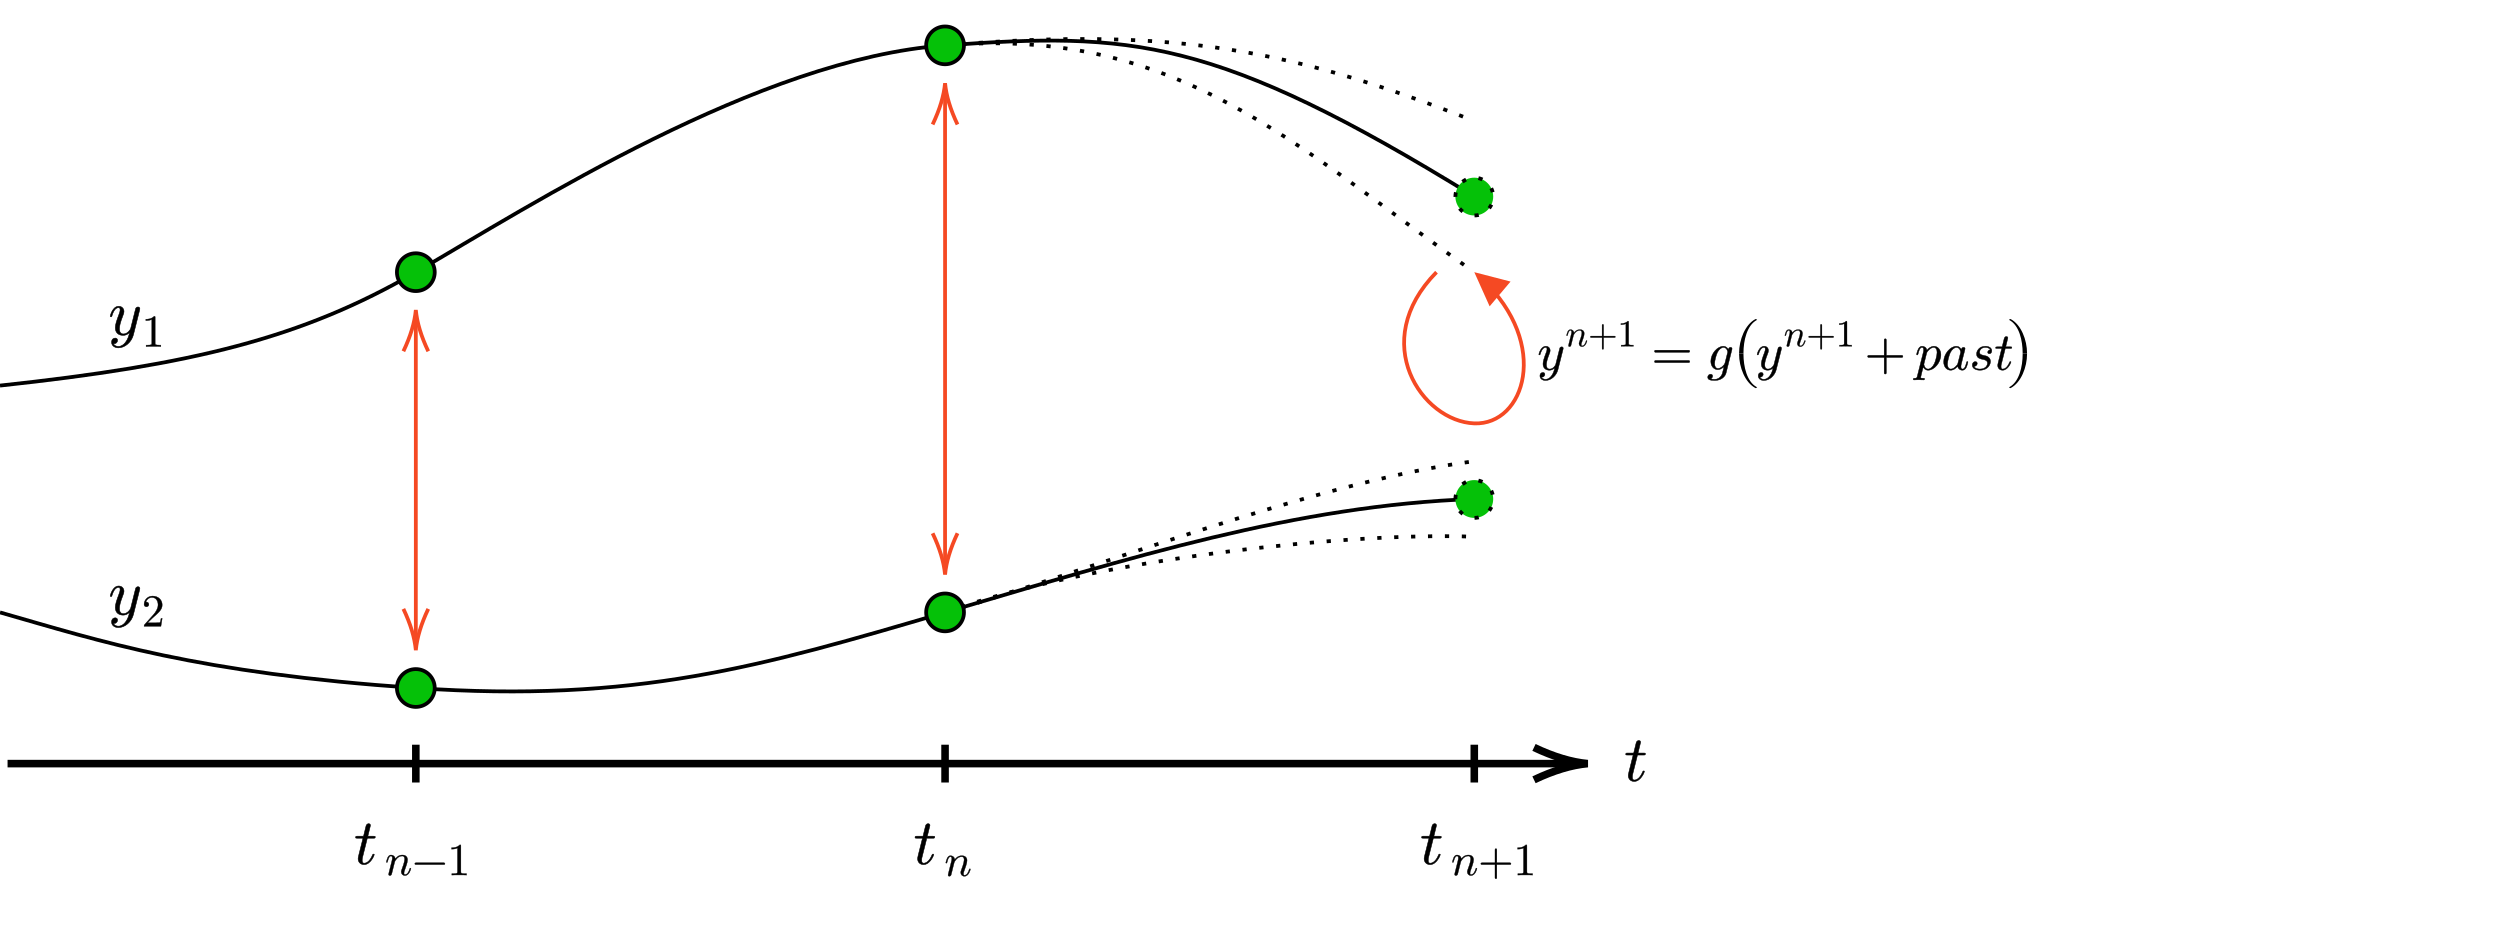 ﻿<svg xmlns="http://www.w3.org/2000/svg" xmlns:xlink="http://www.w3.org/1999/xlink" x="0" y="0" width="661.333" height="245.967" style="
        width:661.333px;
        height:245.967px;
        background: transparent;
        fill: none;
">
        
        
        <svg xmlns="http://www.w3.org/2000/svg" class="role-diagram-draw-area"><g class="shapes-region" style="stroke: black; fill: none;"><g class="arrow-line"><path class="connection real" stroke-dasharray="" d="  M2,202 L417,202" style="stroke: rgb(0, 0, 0); stroke-width: 2px; fill: none; fill-opacity: 1;"/><g stroke="#000" transform="matrix(-1,1.2246467991473532e-16,-1.2246467991473532e-16,-1,420,202)" style="stroke: rgb(0, 0, 0); stroke-width: 2px;"><path d=" M14.21,-4.28 Q6.45,-0.59 0,0 Q6.45,0.59 14.21,4.28"/></g></g><g class="arrow-line"><path class="connection real" stroke-dasharray="" d="  M0,102 C50.78,96.53 79.78,89.53 110,72 C140.22,54.47 200.78,15.53 250,12 C299.22,8.47 321.38,9.65 390,52" style="stroke: rgb(0, 0, 0); stroke-width: 1px; fill: none; fill-opacity: 1;"/></g><g class="arrow-line"><path class="connection real" stroke-dasharray="1.125 3.35" d="  M250,12 C311.78,6.85 342.78,38.85 390,72" style="stroke: rgb(0, 0, 0); stroke-width: 1px; fill: none; fill-opacity: 1;"/></g><g class="arrow-line"><path class="connection real" stroke-dasharray="1.125 3.35" d="  M250,12 C311.78,6.85 342.78,13.53 390,32" style="stroke: rgb(0, 0, 0); stroke-width: 1px; fill: none; fill-opacity: 1;"/></g><g class="arrow-line"><path class="connection real" stroke-dasharray="" d="  M0,162 C26.78,169.65 51.74,178 110,182 C168.26,186 201.22,176.35 250,162 C298.78,147.65 342.78,133.65 390,132" style="stroke: rgb(0, 0, 0); stroke-width: 1px; fill: none; fill-opacity: 1;"/></g><g class="arrow-line"><path class="connection real" stroke-dasharray="1.125 3.35" d="  M250,162 C286.78,151.65 346.78,127.65 390,122" style="stroke: rgb(0, 0, 0); stroke-width: 1px; fill: none; fill-opacity: 1;"/></g><g class="arrow-line"><path class="connection real" stroke-dasharray="1.125 3.35" d="  M250,162 C289.78,147.65 358.78,140.65 390,142" style="stroke: rgb(0, 0, 0); stroke-width: 1px; fill: none; fill-opacity: 1;"/></g><g class="composite-shape"><path class="real" d=" M105,72 C105,69.24 107.24,67 110,67 C112.76,67 115,69.24 115,72 C115,74.76 112.76,77 110,77 C107.24,77 105,74.76 105,72 Z" style="stroke-width: 1px; stroke: rgb(0, 0, 0); fill: rgb(5, 193, 8); fill-opacity: 1;"/></g><g class="composite-shape"><path class="real" d=" M245,12 C245,9.24 247.24,7 250,7 C252.76,7 255,9.24 255,12 C255,14.76 252.76,17 250,17 C247.24,17 245,14.76 245,12 Z" style="stroke-width: 1px; stroke: rgb(0, 0, 0); fill: rgb(5, 193, 8); fill-opacity: 1;"/></g><g class="composite-shape"><path class="real" d=" M385,52 C385,49.24 387.24,47 390,47 C392.76,47 395,49.24 395,52 C395,54.76 392.76,57 390,57 C387.24,57 385,54.76 385,52 Z" style="stroke-width: 1px; stroke: rgb(0, 0, 0); fill: rgb(5, 193, 8); fill-opacity: 1; stroke-dasharray: 1.125px, 3.35px;"/></g><g class="composite-shape"><path class="real" d=" M385,132 C385,129.24 387.24,127 390,127 C392.76,127 395,129.24 395,132 C395,134.76 392.76,137 390,137 C387.24,137 385,134.76 385,132 Z" style="stroke-width: 1px; stroke: rgb(0, 0, 0); fill: rgb(5, 193, 8); fill-opacity: 1; stroke-dasharray: 1.125px, 3.35px;"/></g><g class="composite-shape"><path class="real" d=" M245,162 C245,159.24 247.24,157 250,157 C252.76,157 255,159.24 255,162 C255,164.76 252.76,167 250,167 C247.24,167 245,164.76 245,162 Z" style="stroke-width: 1px; stroke: rgb(0, 0, 0); fill: rgb(5, 193, 8); fill-opacity: 1;"/></g><g class="composite-shape"><path class="real" d=" M105,182 C105,179.24 107.24,177 110,177 C112.76,177 115,179.24 115,182 C115,184.76 112.76,187 110,187 C107.24,187 105,184.76 105,182 Z" style="stroke-width: 1px; stroke: rgb(0, 0, 0); fill: rgb(5, 193, 8); fill-opacity: 1;"/></g><g class="arrow-line"><path class="connection real" stroke-dasharray="" d="  M110,84 L110,170" style="stroke: rgb(245, 73, 35); stroke-opacity: 1; stroke-width: 1px; fill: none; fill-opacity: 1;"/><g stroke="rgb(245,73,35)" stroke-opacity="1" transform="matrix(-1.8369701987210297e-16,-1,1,-1.8369701987210297e-16,110,172)" style="stroke: rgb(245, 73, 35); stroke-width: 1px;"><path d=" M10.93,-3.29 Q4.96,-0.45 0,0 Q4.96,0.45 10.93,3.29"/></g><g stroke="rgb(245,73,35)" stroke-opacity="1" transform="matrix(6.123233995736766e-17,1,-1,6.123233995736766e-17,110,82)" style="stroke: rgb(245, 73, 35); stroke-width: 1px;"><path d=" M10.93,-3.29 Q4.96,-0.45 0,0 Q4.96,0.45 10.93,3.29"/></g></g><g class="arrow-line"><path class="connection real" stroke-dasharray="" d="  M250,24 L250,150" style="stroke: rgb(245, 73, 35); stroke-opacity: 1; stroke-width: 1px; fill: none; fill-opacity: 1;"/><g stroke="rgb(245,73,35)" stroke-opacity="1" transform="matrix(-1.8369701987210297e-16,-1,1,-1.8369701987210297e-16,250,152)" style="stroke: rgb(245, 73, 35); stroke-width: 1px;"><path d=" M10.93,-3.29 Q4.96,-0.45 0,0 Q4.96,0.45 10.93,3.29"/></g><g stroke="rgb(245,73,35)" stroke-opacity="1" transform="matrix(6.123233995736766e-17,1,-1,6.123233995736766e-17,250,22)" style="stroke: rgb(245, 73, 35); stroke-width: 1px;"><path d=" M10.93,-3.29 Q4.96,-0.45 0,0 Q4.96,0.45 10.93,3.29"/></g></g><g class="arrow-line"><path class="connection real" stroke-dasharray="" d="  M110,197 L110,207" style="stroke: rgb(0, 0, 0); stroke-width: 2px; fill: none; fill-opacity: 1;"/></g><g class="arrow-line"><path class="connection real" stroke-dasharray="" d="  M250,197 L250,207" style="stroke: rgb(0, 0, 0); stroke-width: 2px; fill: none; fill-opacity: 1;"/></g><g class="arrow-line"><path class="connection real" stroke-dasharray="" d="  M390,197 L390,207" style="stroke: rgb(0, 0, 0); stroke-width: 2px; fill: none; fill-opacity: 1;"/></g><g class="arrow-line"><path class="connection real" stroke-dasharray="" d="  M380,72 C361.78,90.53 376.22,111.47 390,112 C403.3,112.51 410.29,91.11 392.08,73.86" style="stroke: rgb(245, 73, 35); stroke-opacity: 1; stroke-width: 1px; fill: none; fill-opacity: 1;"/><g stroke="none" fill="rgb(245,73,35)" fill-opacity="1" transform="matrix(0.764,0.645,-0.645,0.764,390,72)" style="stroke: none; fill: rgb(245, 73, 35); stroke-width: 1px;"><path d=" M8.93,-4.29 L0,0 L8.93,4.29 Z"/></g></g><g/></g><g/><g/><g/></svg>
        <svg xmlns="http://www.w3.org/2000/svg" xmlns:xlink="http://www.w3.org/1999/xlink" width="660" height="244.633" style="width:660px;height:244.633px;font-family:LatinModern-Math, LatinModern, Asana-Math, Asana;background:transparent;"><g><g><g><g><g><g><g transform="matrix(1,0,0,1,28.667,88.533)"><path transform="matrix(0.017,0,0,-0.017,0,0)" d="M490 404C490 422 476 431 461 431C451 431 435 425 426 410C424 405 416 374 412 356L392 276L347 96C343 81 300 11 234 11C183 11 172 55 172 92C172 138 189 200 223 288C239 329 243 340 243 360C243 405 211 442 161 442C66 442 29 297 29 288C29 278 41 278 41 278C51 278 52 280 57 296C84 390 124 420 158 420C166 420 183 420 183 388C183 363 173 337 166 318C126 212 108 155 108 108C108 19 171 -11 230 -11C269 -11 303 6 331 34C318 -18 306 -67 266 -120C240 -154 202 -183 156 -183C142 -183 97 -180 80 -141C96 -141 109 -141 123 -129C133 -120 143 -107 143 -88C143 -57 116 -53 106 -53C83 -53 50 -69 50 -118C50 -168 94 -205 156 -205C259 -205 362 -114 390 -1L486 381C490 395 490 397 490 404Z" stroke="rgb(0,0,0)" stroke-opacity="1" stroke-width="8" fill="rgb(0,0,0)" fill-opacity="1"></path></g></g><g><g><g><g><g transform="matrix(1,0,0,1,37.517,91.667)"><path transform="matrix(0.012,0,0,-0.012,0,0)" d="M419 0L419 31L387 31C297 31 294 42 294 79L294 640C294 664 294 666 271 666C209 602 121 602 89 602L89 571C109 571 168 571 220 597L220 79C220 43 217 31 127 31L95 31L95 0C130 3 217 3 257 3C297 3 384 3 419 0Z" stroke="rgb(0,0,0)" stroke-opacity="1" stroke-width="8" fill="rgb(0,0,0)" fill-opacity="1"></path></g></g></g></g></g></g></g></g></g></g><g><g><g><g><g><g><g transform="matrix(1,0,0,1,28.667,162.533)"><path transform="matrix(0.017,0,0,-0.017,0,0)" d="M490 404C490 422 476 431 461 431C451 431 435 425 426 410C424 405 416 374 412 356L392 276L347 96C343 81 300 11 234 11C183 11 172 55 172 92C172 138 189 200 223 288C239 329 243 340 243 360C243 405 211 442 161 442C66 442 29 297 29 288C29 278 41 278 41 278C51 278 52 280 57 296C84 390 124 420 158 420C166 420 183 420 183 388C183 363 173 337 166 318C126 212 108 155 108 108C108 19 171 -11 230 -11C269 -11 303 6 331 34C318 -18 306 -67 266 -120C240 -154 202 -183 156 -183C142 -183 97 -180 80 -141C96 -141 109 -141 123 -129C133 -120 143 -107 143 -88C143 -57 116 -53 106 -53C83 -53 50 -69 50 -118C50 -168 94 -205 156 -205C259 -205 362 -114 390 -1L486 381C490 395 490 397 490 404Z" stroke="rgb(0,0,0)" stroke-opacity="1" stroke-width="8" fill="rgb(0,0,0)" fill-opacity="1"></path></g></g><g><g><g><g><g transform="matrix(1,0,0,1,37.517,165.667)"><path transform="matrix(0.012,0,0,-0.012,0,0)" d="M449 174L424 174C419 144 412 100 402 85C395 77 329 77 307 77L127 77L233 180C389 318 449 372 449 472C449 586 359 666 237 666C124 666 50 574 50 485C50 429 100 429 103 429C120 429 155 441 155 482C155 508 137 534 102 534C94 534 92 534 89 533C112 598 166 635 224 635C315 635 358 554 358 472C358 392 308 313 253 251L61 37C50 26 50 24 50 0L421 0Z" stroke="rgb(0,0,0)" stroke-opacity="1" stroke-width="8" fill="rgb(0,0,0)" fill-opacity="1"></path></g></g></g></g></g></g></g></g></g></g><g><g><g><g><g><g><g transform="matrix(1,0,0,1,429.667,206.533)"><path transform="matrix(0.017,0,0,-0.017,0,0)" d="M330 420C330 431 320 431 302 431L214 431C250 573 255 593 255 599C255 616 243 626 226 626C223 626 195 625 186 590L147 431L53 431C33 431 23 431 23 412C23 400 31 400 51 400L139 400C67 116 63 99 63 81C63 27 101 -11 155 -11C257 -11 314 135 314 143C314 153 306 153 302 153C293 153 292 150 287 139C244 35 191 11 157 11C136 11 126 24 126 57C126 81 128 88 132 105L206 400L300 400C320 400 330 400 330 420Z" stroke="rgb(0,0,0)" stroke-opacity="1" stroke-width="8" fill="rgb(0,0,0)" fill-opacity="1"></path></g></g></g></g></g></g></g><g><g><g><g><g><g><g transform="matrix(1,0,0,1,93.667,228.533)"><path transform="matrix(0.017,0,0,-0.017,0,0)" d="M330 420C330 431 320 431 302 431L214 431C250 573 255 593 255 599C255 616 243 626 226 626C223 626 195 625 186 590L147 431L53 431C33 431 23 431 23 412C23 400 31 400 51 400L139 400C67 116 63 99 63 81C63 27 101 -11 155 -11C257 -11 314 135 314 143C314 153 306 153 302 153C293 153 292 150 287 139C244 35 191 11 157 11C136 11 126 24 126 57C126 81 128 88 132 105L206 400L300 400C320 400 330 400 330 420Z" stroke="rgb(0,0,0)" stroke-opacity="1" stroke-width="8" fill="rgb(0,0,0)" fill-opacity="1"></path></g></g><g><g><g><g><g transform="matrix(1,0,0,1,100.317,231.667)"><path transform="matrix(0.012,0,0,-0.012,0,0)" d="" stroke="rgb(0,0,0)" stroke-opacity="1" stroke-width="8" fill="rgb(0,0,0)" fill-opacity="1"></path></g></g></g></g></g><g><g><g><g><g transform="matrix(1,0,0,1,101.85,231.483)"><path transform="matrix(0.012,0,0,-0.012,0,0)" d="M571 143C571 153 562 153 559 153C549 153 549 150 544 135C524 67 491 11 442 11C425 11 418 21 418 44C418 69 427 93 436 115C455 168 497 278 497 335C497 402 454 442 382 442C292 442 243 378 226 355C221 411 180 442 134 442C88 442 69 403 59 385C43 351 29 292 29 288C29 278 41 278 41 278C51 278 52 279 58 301C75 372 95 420 131 420C151 420 162 407 162 374C162 353 159 342 146 290L88 59C85 44 79 21 79 16C79 -2 93 -11 108 -11C120 -11 138 -3 145 17C146 19 158 66 164 91L186 181C192 203 198 225 203 248L216 298C231 329 284 420 379 420C424 420 433 383 433 350C433 288 384 160 368 117C359 94 358 82 358 71C358 24 393 -11 440 -11C534 -11 571 135 571 143ZM1322 250C1322 261 1313 270 1302 270L676 270C665 270 656 261 656 250C656 239 665 230 676 230L1302 230C1313 230 1322 239 1322 250ZM1797 0L1797 31L1765 31C1675 31 1672 42 1672 79L1672 640C1672 664 1672 666 1649 666C1587 602 1499 602 1467 602L1467 571C1487 571 1546 571 1598 597L1598 79C1598 43 1595 31 1505 31L1473 31L1473 0C1508 3 1595 3 1635 3C1675 3 1762 3 1797 0Z" stroke="rgb(0,0,0)" stroke-opacity="1" stroke-width="8" fill="rgb(0,0,0)" fill-opacity="1"></path></g></g></g></g></g></g></g></g></g></g><g><g><g><g><g><g><g transform="matrix(1,0,0,1,241.667,228.533)"><path transform="matrix(0.017,0,0,-0.017,0,0)" d="M330 420C330 431 320 431 302 431L214 431C250 573 255 593 255 599C255 616 243 626 226 626C223 626 195 625 186 590L147 431L53 431C33 431 23 431 23 412C23 400 31 400 51 400L139 400C67 116 63 99 63 81C63 27 101 -11 155 -11C257 -11 314 135 314 143C314 153 306 153 302 153C293 153 292 150 287 139C244 35 191 11 157 11C136 11 126 24 126 57C126 81 128 88 132 105L206 400L300 400C320 400 330 400 330 420Z" stroke="rgb(0,0,0)" stroke-opacity="1" stroke-width="8" fill="rgb(0,0,0)" fill-opacity="1"></path></g></g><g><g><g><g><g transform="matrix(1,0,0,1,248.317,231.667)"><path transform="matrix(0.012,0,0,-0.012,0,0)" d="" stroke="rgb(0,0,0)" stroke-opacity="1" stroke-width="8" fill="rgb(0,0,0)" fill-opacity="1"></path></g></g></g></g></g><g><g><g><g><g transform="matrix(1,0,0,1,249.85,231.667)"><path transform="matrix(0.012,0,0,-0.012,0,0)" d="M571 143C571 153 562 153 559 153C549 153 549 150 544 135C524 67 491 11 442 11C425 11 418 21 418 44C418 69 427 93 436 115C455 168 497 278 497 335C497 402 454 442 382 442C292 442 243 378 226 355C221 411 180 442 134 442C88 442 69 403 59 385C43 351 29 292 29 288C29 278 41 278 41 278C51 278 52 279 58 301C75 372 95 420 131 420C151 420 162 407 162 374C162 353 159 342 146 290L88 59C85 44 79 21 79 16C79 -2 93 -11 108 -11C120 -11 138 -3 145 17C146 19 158 66 164 91L186 181C192 203 198 225 203 248L216 298C231 329 284 420 379 420C424 420 433 383 433 350C433 288 384 160 368 117C359 94 358 82 358 71C358 24 393 -11 440 -11C534 -11 571 135 571 143Z" stroke="rgb(0,0,0)" stroke-opacity="1" stroke-width="8" fill="rgb(0,0,0)" fill-opacity="1"></path></g></g></g></g></g></g></g></g></g></g><g><g><g><g><g><g><g transform="matrix(1,0,0,1,375.667,228.533)"><path transform="matrix(0.017,0,0,-0.017,0,0)" d="M330 420C330 431 320 431 302 431L214 431C250 573 255 593 255 599C255 616 243 626 226 626C223 626 195 625 186 590L147 431L53 431C33 431 23 431 23 412C23 400 31 400 51 400L139 400C67 116 63 99 63 81C63 27 101 -11 155 -11C257 -11 314 135 314 143C314 153 306 153 302 153C293 153 292 150 287 139C244 35 191 11 157 11C136 11 126 24 126 57C126 81 128 88 132 105L206 400L300 400C320 400 330 400 330 420Z" stroke="rgb(0,0,0)" stroke-opacity="1" stroke-width="8" fill="rgb(0,0,0)" fill-opacity="1"></path></g></g><g><g><g><g><g transform="matrix(1,0,0,1,382.317,231.667)"><path transform="matrix(0.012,0,0,-0.012,0,0)" d="" stroke="rgb(0,0,0)" stroke-opacity="1" stroke-width="8" fill="rgb(0,0,0)" fill-opacity="1"></path></g></g></g></g></g><g><g><g><g><g transform="matrix(1,0,0,1,383.85,231.483)"><path transform="matrix(0.012,0,0,-0.012,0,0)" d="M571 143C571 153 562 153 559 153C549 153 549 150 544 135C524 67 491 11 442 11C425 11 418 21 418 44C418 69 427 93 436 115C455 168 497 278 497 335C497 402 454 442 382 442C292 442 243 378 226 355C221 411 180 442 134 442C88 442 69 403 59 385C43 351 29 292 29 288C29 278 41 278 41 278C51 278 52 279 58 301C75 372 95 420 131 420C151 420 162 407 162 374C162 353 159 342 146 290L88 59C85 44 79 21 79 16C79 -2 93 -11 108 -11C120 -11 138 -3 145 17C146 19 158 66 164 91L186 181C192 203 198 225 203 248L216 298C231 329 284 420 379 420C424 420 433 383 433 350C433 288 384 160 368 117C359 94 358 82 358 71C358 24 393 -11 440 -11C534 -11 571 135 571 143ZM1322 250C1322 261 1313 270 1302 270L1009 270L1009 563C1009 574 1000 583 989 583C978 583 969 574 969 563L969 270L676 270C665 270 656 261 656 250C656 239 665 230 676 230L969 230L969 -63C969 -74 978 -83 989 -83C1000 -83 1009 -74 1009 -63L1009 230L1302 230C1313 230 1322 239 1322 250ZM1797 0L1797 31L1765 31C1675 31 1672 42 1672 79L1672 640C1672 664 1672 666 1649 666C1587 602 1499 602 1467 602L1467 571C1487 571 1546 571 1598 597L1598 79C1598 43 1595 31 1505 31L1473 31L1473 0C1508 3 1595 3 1635 3C1675 3 1762 3 1797 0Z" stroke="rgb(0,0,0)" stroke-opacity="1" stroke-width="8" fill="rgb(0,0,0)" fill-opacity="1"></path></g></g></g></g></g></g></g></g></g></g><g><g><g><g transform="matrix(1,0,0,1,406.667,97.783)"><path transform="matrix(0.014,0,0,-0.014,0,0)" d="M490 404C490 422 476 431 461 431C451 431 435 425 426 410C424 405 416 374 412 356L392 276L347 96C343 81 300 11 234 11C183 11 172 55 172 92C172 138 189 200 223 288C239 329 243 340 243 360C243 405 211 442 161 442C66 442 29 297 29 288C29 278 41 278 41 278C51 278 52 280 57 296C84 390 124 420 158 420C166 420 183 420 183 388C183 363 173 337 166 318C126 212 108 155 108 108C108 19 171 -11 230 -11C269 -11 303 6 331 34C318 -18 306 -67 266 -120C240 -154 202 -183 156 -183C142 -183 97 -180 80 -141C96 -141 109 -141 123 -129C133 -120 143 -107 143 -88C143 -57 116 -53 106 -53C83 -53 50 -69 50 -118C50 -168 94 -205 156 -205C259 -205 362 -114 390 -1L486 381C490 395 490 397 490 404Z" stroke="rgb(0,0,0)" stroke-opacity="1" stroke-width="8" fill="rgb(0,0,0)" fill-opacity="1"></path></g></g><g><g><g><g><g transform="matrix(1,0,0,1,414.117,91.603)"><path transform="matrix(0.01,0,0,-0.01,0,0)" d="M571 143C571 153 562 153 559 153C549 153 549 150 544 135C524 67 491 11 442 11C425 11 418 21 418 44C418 69 427 93 436 115C455 168 497 278 497 335C497 402 454 442 382 442C292 442 243 378 226 355C221 411 180 442 134 442C88 442 69 403 59 385C43 351 29 292 29 288C29 278 41 278 41 278C51 278 52 279 58 301C75 372 95 420 131 420C151 420 162 407 162 374C162 353 159 342 146 290L88 59C85 44 79 21 79 16C79 -2 93 -11 108 -11C120 -11 138 -3 145 17C146 19 158 66 164 91L186 181C192 203 198 225 203 248L216 298C231 329 284 420 379 420C424 420 433 383 433 350C433 288 384 160 368 117C359 94 358 82 358 71C358 24 393 -11 440 -11C534 -11 571 135 571 143ZM1322 250C1322 261 1313 270 1302 270L1009 270L1009 563C1009 574 1000 583 989 583C978 583 969 574 969 563L969 270L676 270C665 270 656 261 656 250C656 239 665 230 676 230L969 230L969 -63C969 -74 978 -83 989 -83C1000 -83 1009 -74 1009 -63L1009 230L1302 230C1313 230 1322 239 1322 250ZM1797 0L1797 31L1765 31C1675 31 1672 42 1672 79L1672 640C1672 664 1672 666 1649 666C1587 602 1499 602 1467 602L1467 571C1487 571 1546 571 1598 597L1598 79C1598 43 1595 31 1505 31L1473 31L1473 0C1508 3 1595 3 1635 3C1675 3 1762 3 1797 0Z" stroke="rgb(0,0,0)" stroke-opacity="1" stroke-width="8" fill="rgb(0,0,0)" fill-opacity="1"></path></g></g></g></g><g><g></g></g></g><g><g transform="matrix(1,0,0,1,436.883,97.783)"><path transform="matrix(0.014,0,0,-0.014,0,0)" d="M722 347C722 358 713 367 702 367L76 367C65 367 56 358 56 347C56 336 65 327 76 327L702 327C713 327 722 336 722 347ZM722 153C722 164 713 173 702 173L76 173C65 173 56 164 56 153C56 142 65 133 76 133L702 133C713 133 722 142 722 153Z" stroke="rgb(0,0,0)" stroke-opacity="1" stroke-width="8" fill="rgb(0,0,0)" fill-opacity="1"></path></g></g><g><g transform="matrix(1,0,0,1,451.55,97.783)"><path transform="matrix(0.014,0,0,-0.014,0,0)" d="M474 395C474 412 462 422 445 422C435 422 408 415 404 379C386 416 351 442 311 442C197 442 73 302 73 158C73 59 134 0 206 0C265 0 312 47 322 58L323 57L290 -75C286 -84 252 -183 146 -183C127 -183 94 -182 66 -173C96 -164 107 -138 107 -121C107 -105 96 -86 69 -86C47 -86 15 -104 15 -144C15 -185 52 -205 148 -205C273 -205 345 -127 360 -67L471 377C472 383 474 388 474 395ZM392 334C392 329 390 323 389 319L341 128C335 102 312 77 290 58C269 40 238 22 209 22C159 22 144 74 144 114C144 162 173 280 200 331C227 380 270 420 312 420C378 420 392 339 392 334Z" stroke="rgb(0,0,0)" stroke-opacity="1" stroke-width="8" fill="rgb(0,0,0)" fill-opacity="1"></path></g></g><g><svg x="458.983" overflow="visible" y="83.033" height="21" width="6.8"><path d=" M 5.70 1.51 c 0.00 -0.09 -0.10 -0.15 -0.21 -0.15 c -0.05 0.00 -0.09 0.01 -0.12 0.03 c -2.73 1.46 -4.31 5.47 -4.31 9.04 v 0.07 h 1.16 v -0.07 c 0.00 -3.42 0.92 -7.39 3.52 -8.80 c 0.06 -0.02 0.09 -0.07 0.09 -0.12 z   M 1.02 10.50 v 0.00 h 1.16 v 0.00 z" style="fill:rgb(0,0,0);fill-opacity:1;stroke-width:1px;stroke:none;stroke-opacity:1;"></path><path d=" M 5.70 19.49 c 0.00 0.09 -0.10 0.15 -0.21 0.15 c -0.05 0.00 -0.09 -0.01 -0.12 -0.03 c -2.73 -1.46 -4.31 -5.47 -4.31 -9.04 v -0.07 h 1.16 v 0.07 c 0.00 3.42 0.92 7.39 3.52 8.80 c 0.06 0.02 0.09 0.07 0.09 0.12 z" style="fill:rgb(0,0,0);fill-opacity:1;stroke-width:1px;stroke:none;stroke-opacity:1;"></path></svg></g><g><g transform="matrix(1,0,0,1,464.417,97.783)"><path transform="matrix(0.014,0,0,-0.014,0,0)" d="M490 404C490 422 476 431 461 431C451 431 435 425 426 410C424 405 416 374 412 356L392 276L347 96C343 81 300 11 234 11C183 11 172 55 172 92C172 138 189 200 223 288C239 329 243 340 243 360C243 405 211 442 161 442C66 442 29 297 29 288C29 278 41 278 41 278C51 278 52 280 57 296C84 390 124 420 158 420C166 420 183 420 183 388C183 363 173 337 166 318C126 212 108 155 108 108C108 19 171 -11 230 -11C269 -11 303 6 331 34C318 -18 306 -67 266 -120C240 -154 202 -183 156 -183C142 -183 97 -180 80 -141C96 -141 109 -141 123 -129C133 -120 143 -107 143 -88C143 -57 116 -53 106 -53C83 -53 50 -69 50 -118C50 -168 94 -205 156 -205C259 -205 362 -114 390 -1L486 381C490 395 490 397 490 404Z" stroke="rgb(0,0,0)" stroke-opacity="1" stroke-width="8" fill="rgb(0,0,0)" fill-opacity="1"></path></g></g><g><g><g><g><g transform="matrix(1,0,0,1,471.867,91.603)"><path transform="matrix(0.01,0,0,-0.01,0,0)" d="M571 143C571 153 562 153 559 153C549 153 549 150 544 135C524 67 491 11 442 11C425 11 418 21 418 44C418 69 427 93 436 115C455 168 497 278 497 335C497 402 454 442 382 442C292 442 243 378 226 355C221 411 180 442 134 442C88 442 69 403 59 385C43 351 29 292 29 288C29 278 41 278 41 278C51 278 52 279 58 301C75 372 95 420 131 420C151 420 162 407 162 374C162 353 159 342 146 290L88 59C85 44 79 21 79 16C79 -2 93 -11 108 -11C120 -11 138 -3 145 17C146 19 158 66 164 91L186 181C192 203 198 225 203 248L216 298C231 329 284 420 379 420C424 420 433 383 433 350C433 288 384 160 368 117C359 94 358 82 358 71C358 24 393 -11 440 -11C534 -11 571 135 571 143ZM1322 250C1322 261 1313 270 1302 270L1009 270L1009 563C1009 574 1000 583 989 583C978 583 969 574 969 563L969 270L676 270C665 270 656 261 656 250C656 239 665 230 676 230L969 230L969 -63C969 -74 978 -83 989 -83C1000 -83 1009 -74 1009 -63L1009 230L1302 230C1313 230 1322 239 1322 250ZM1797 0L1797 31L1765 31C1675 31 1672 42 1672 79L1672 640C1672 664 1672 666 1649 666C1587 602 1499 602 1467 602L1467 571C1487 571 1546 571 1598 597L1598 79C1598 43 1595 31 1505 31L1473 31L1473 0C1508 3 1595 3 1635 3C1675 3 1762 3 1797 0Z" stroke="rgb(0,0,0)" stroke-opacity="1" stroke-width="8" fill="rgb(0,0,0)" fill-opacity="1"></path></g></g></g></g><g><g></g></g></g><g><g transform="matrix(1,0,0,1,493.267,97.783)"><path transform="matrix(0.014,0,0,-0.014,0,0)" d="M722 250C722 261 713 270 702 270L409 270L409 563C409 574 400 583 389 583C378 583 369 574 369 563L369 270L76 270C65 270 56 261 56 250C56 239 65 230 76 230L369 230L369 -63C369 -74 378 -83 389 -83C400 -83 409 -74 409 -63L409 230L702 230C713 230 722 239 722 250Z" stroke="rgb(0,0,0)" stroke-opacity="1" stroke-width="8" fill="rgb(0,0,0)" fill-opacity="1"></path></g></g><g><g transform="matrix(1,0,0,1,506.567,97.783)"><path transform="matrix(0.014,0,0,-0.014,0,0)" d="M490 282C490 376 433 442 357 442C307 442 259 406 226 367C216 421 173 442 136 442C90 442 71 403 62 385C44 351 31 291 31 288C31 278 43 278 43 278C53 278 54 279 60 301C77 372 97 420 133 420C150 420 164 412 164 374C164 351 161 340 157 323L45 -122C37 -156 35 -163 -9 -163C-21 -163 -32 -163 -32 -182C-32 -190 -27 -194 -19 -194C8 -194 37 -191 65 -191C98 -191 132 -194 164 -194C169 -194 182 -194 182 -174C182 -163 172 -163 158 -163C108 -163 108 -156 108 -147C108 -135 150 28 157 53C170 24 198 -11 249 -11C365 -11 490 135 490 282ZM418 326C418 267 385 152 367 114C333 44 285 11 248 11C182 11 169 94 169 100C169 100 169 104 172 116L221 312C228 339 255 367 273 382C308 413 337 420 354 420C394 420 418 385 418 326ZM1001 143C1001 153 992 153 989 153C979 153 978 149 975 135C958 70 940 11 899 11C872 11 869 37 869 57C869 79 871 87 882 131L904 221L940 361C947 389 947 391 947 395C947 412 935 422 918 422C894 422 879 400 876 378C858 415 829 442 784 442C667 442 543 295 543 149C543 55 598 -11 676 -11C696 -11 746 -7 806 64C814 22 849 -11 897 -11C932 -11 955 12 971 44C988 80 1001 143 1001 143ZM864 332C864 326 862 320 861 315L811 119C806 101 806 99 791 82C747 27 706 11 678 11C628 11 614 66 614 105C614 155 646 278 669 324C700 383 745 420 785 420C850 420 864 338 864 332ZM1452 356C1452 401 1409 442 1333 442C1201 442 1164 340 1164 296C1164 218 1238 203 1267 197C1319 187 1371 176 1371 121C1371 95 1348 11 1228 11C1214 11 1137 11 1114 64C1152 59 1177 89 1177 117C1177 140 1161 152 1140 152C1114 152 1084 131 1084 86C1084 29 1141 -11 1227 -11C1389 -11 1428 110 1428 155C1428 191 1409 216 1397 228C1370 256 1341 261 1297 270C1261 278 1221 285 1221 330C1221 359 1245 420 1333 420C1358 420 1408 413 1423 374C1395 373 1375 351 1375 329C1375 315 1384 300 1406 300C1428 300 1452 317 1452 356ZM1831 420C1831 431 1821 431 1803 431L1715 431C1751 573 1756 593 1756 599C1756 616 1744 626 1727 626C1724 626 1696 625 1687 590L1648 431L1554 431C1534 431 1524 431 1524 412C1524 400 1532 400 1552 400L1640 400C1568 116 1564 99 1564 81C1564 27 1602 -11 1656 -11C1758 -11 1815 135 1815 143C1815 153 1807 153 1803 153C1794 153 1793 150 1788 139C1745 35 1692 11 1658 11C1637 11 1627 24 1627 57C1627 81 1629 88 1633 105L1707 400L1801 400C1821 400 1831 400 1831 420Z" stroke="rgb(0,0,0)" stroke-opacity="1" stroke-width="8" fill="rgb(0,0,0)" fill-opacity="1"></path></g></g><g><svg x="530.533" overflow="visible" y="83.033" height="21" width="6.8"><path d=" M 1.05 1.51 c 0.00 -0.09 0.10 -0.15 0.21 -0.15 c 0.05 0.00 0.09 0.01 0.12 0.03 c 2.73 1.46 4.31 5.47 4.31 9.04 v 0.07 h -1.16 v -0.07 c 0.00 -3.42 -0.92 -7.39 -3.52 -8.80 c -0.06 -0.02 -0.09 -0.07 -0.09 -0.12 z  M 5.73 10.50 v 0.00 h -1.16 v 0.00 z" style="fill:rgb(0,0,0);fill-opacity:1;stroke-width:1px;stroke:none;stroke-opacity:1;"></path><path d=" M 1.05 19.49 c 0.00 0.09 0.10 0.15 0.21 0.15 c 0.05 0.00 0.09 -0.01 0.12 -0.03 c 2.73 -1.46 4.31 -5.47 4.31 -9.04 v -0.07 h -1.16 v 0.07 c 0.00 3.42 -0.92 7.39 -3.52 8.80 c -0.06 0.02 -0.09 0.07 -0.09 0.12 z" style="fill:rgb(0,0,0);fill-opacity:1;stroke-width:1px;stroke:none;stroke-opacity:1;"></path></svg></g></g></g></svg>
</svg>
